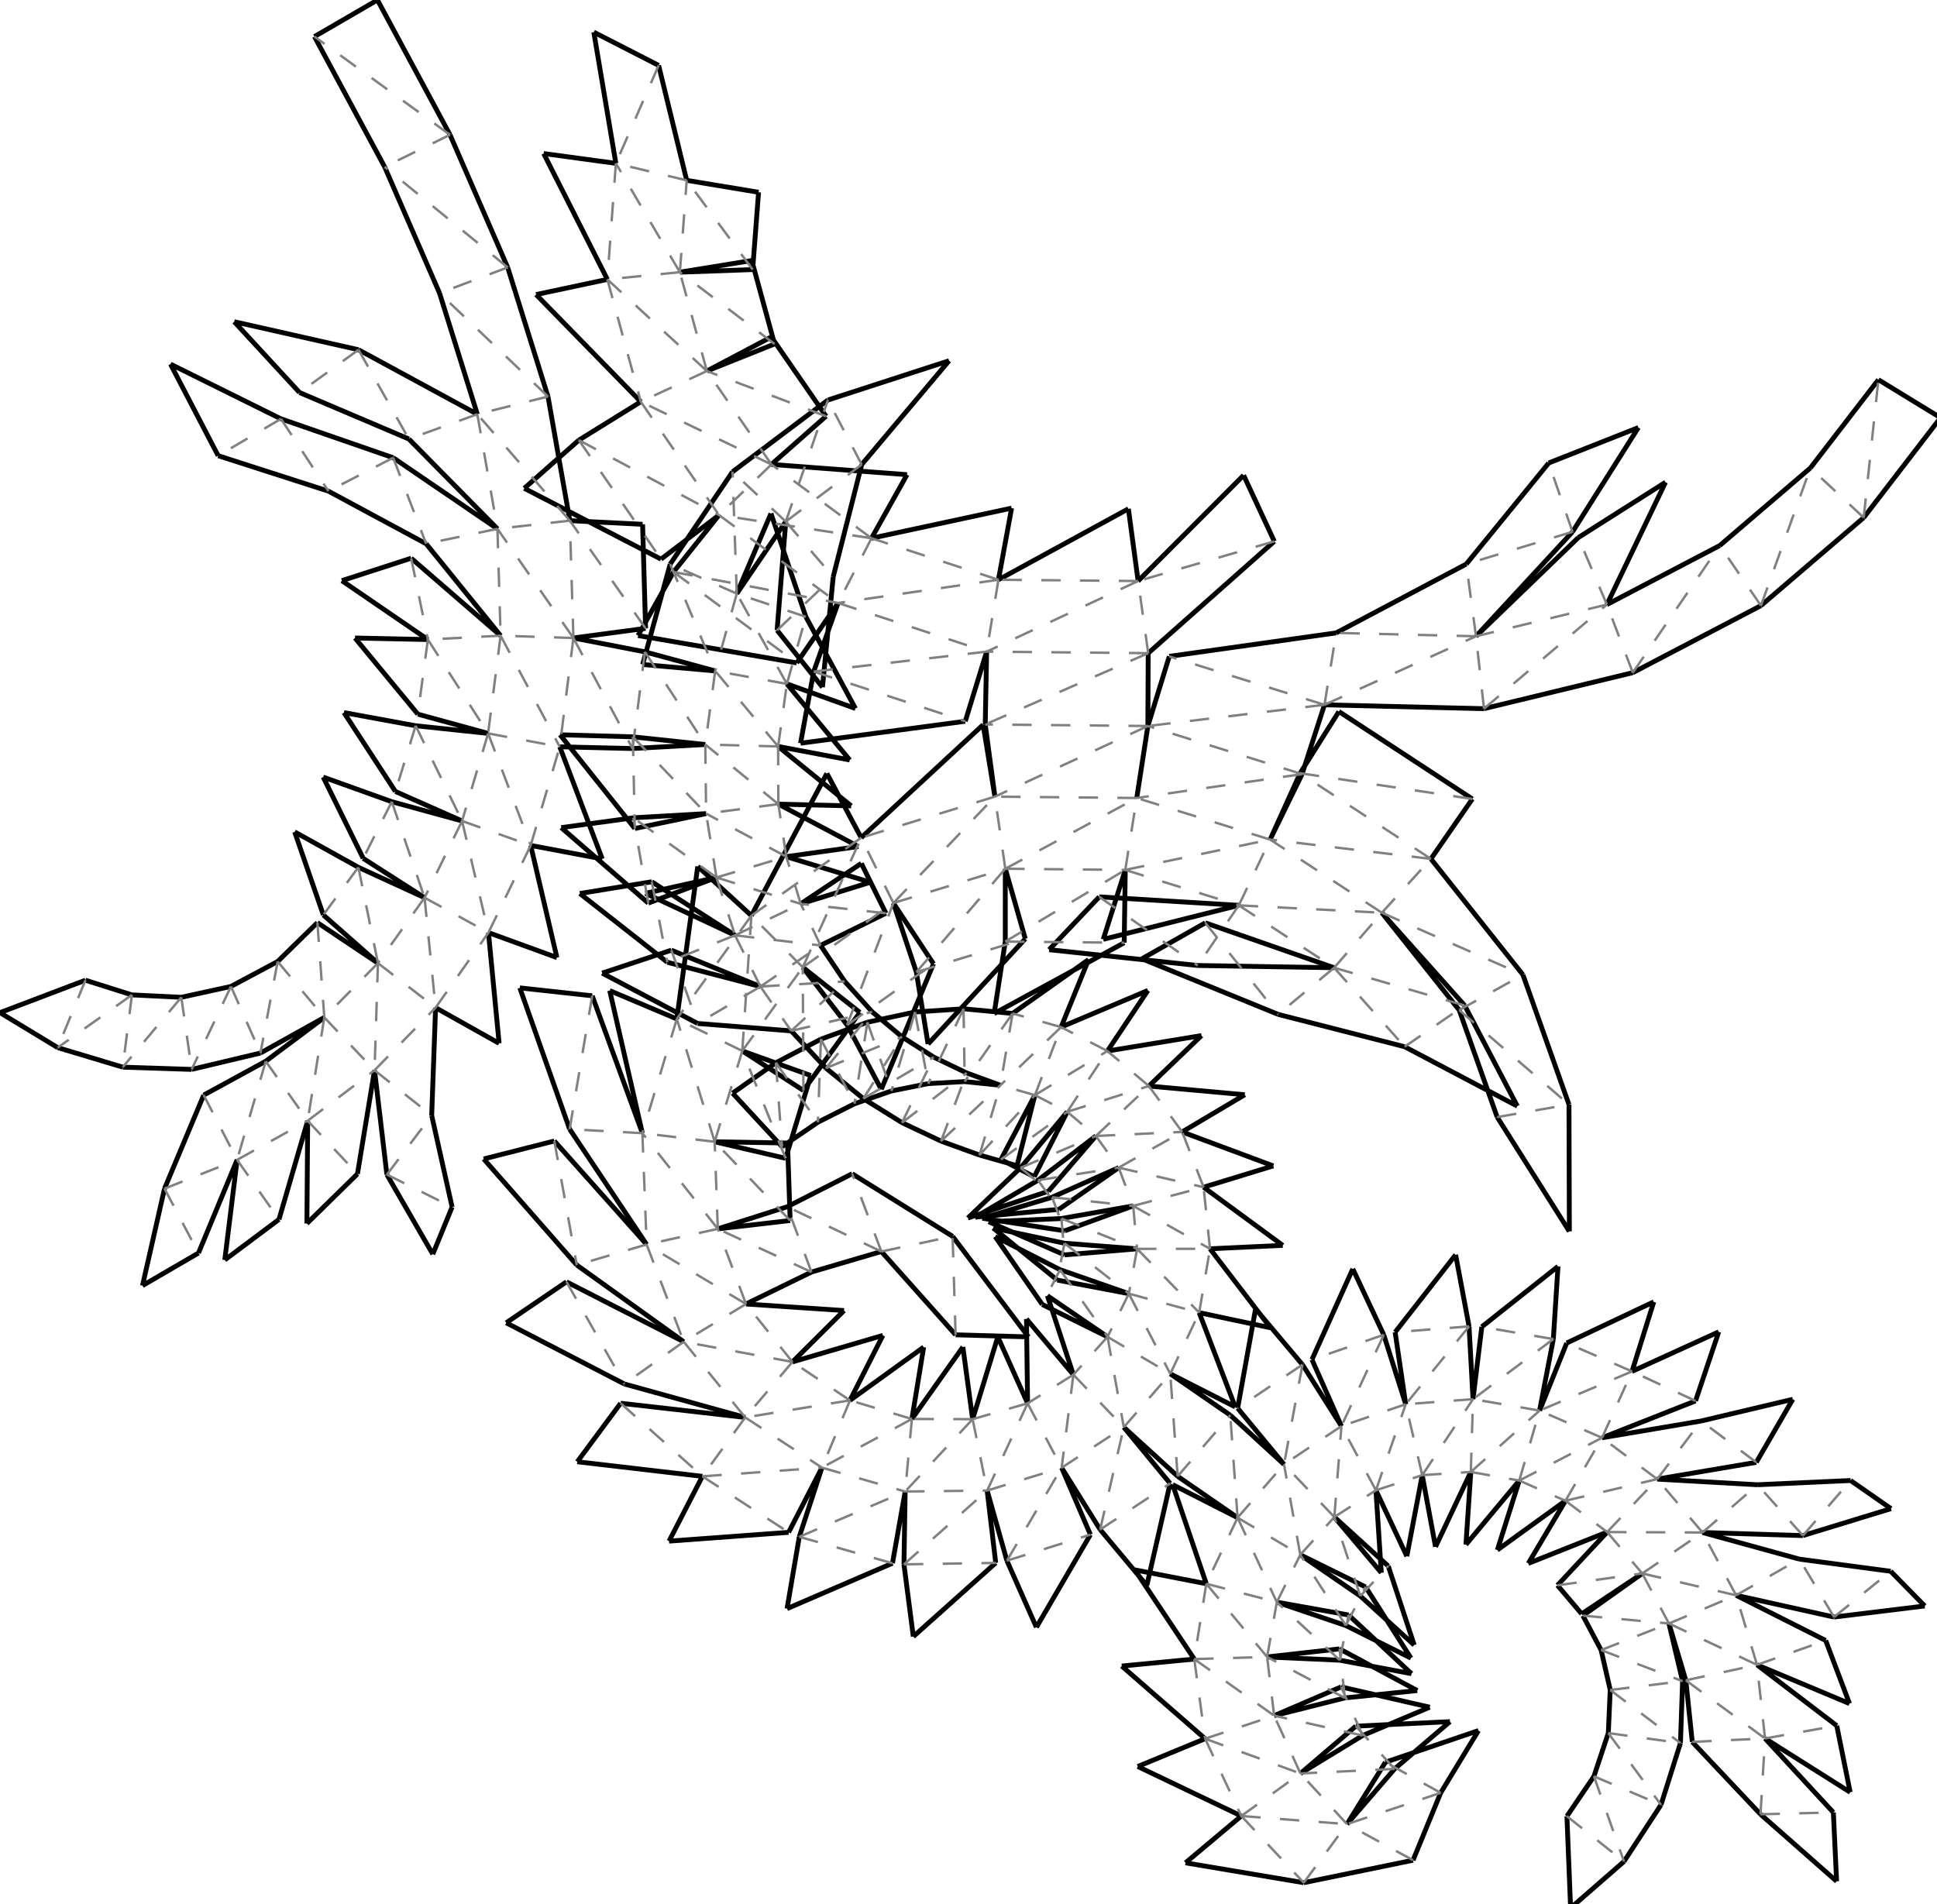 <?xml version="1.0"?>
<svg width="479" height="471" version="1.1" xmlns="http://www.w3.org/2000/svg" >
<defs>
<style type="text/css"><![CDATA[
.m {stroke:rgb(255,0,0);stroke-width:0.599;}
.v {stroke:rgb(0,0,255);stroke-width:0.599;}
.b {stroke:rgb(0,0,0);stroke-width:1.198;fill:white}
.n {stroke:rgb(128,128,128);stroke-width:0.599}
.t {stroke:rgb(0,128,0);stroke-width:0.599;}
.c {stroke:rgb(128,128,128);stroke-width:0.599;stroke-dasharray:4.79, 4.79;}
]]></style>
</defs>
<path fill="none" style="stroke:black;stroke-width:1.198;" d=" M 156.635 202.285 L 138.791 204.711 M 138.791 204.711 L 160.316 223.378 M 120.794 230.681 L 137.722 236.856 M 137.722 236.856 L 131.232 209.114 M 114.263 203.067 L 96.882 198.294 M 89.82 212.322 L 104.99 222.038 M 96.882 198.294 L 79.925 192.215 M 79.925 192.215 L 89.82 212.322 M 194.442 211.897 L 212.285 209.388 M 212.285 209.388 L 192.482 198.897 M 174.62 201.247 L 156.635 202.285 M 160.316 223.378 L 177.179 217.041 M 156.501 182.254 L 138.494 181.747 M 138.494 181.747 L 156.985 204.927 M 131.232 209.114 L 148.928 212.447 M 148.928 212.447 L 138.419 184.72 M 120.704 181.405 L 102.784 179.51 M 97.781 195.772 L 114.263 203.067 M 102.784 179.51 L 85.056 176.26 M 85.056 176.26 L 97.781 195.772 M 192.482 198.897 L 210.491 199.334 M 210.491 199.334 L 192.421 184.632 M 174.41 184.153 L 156.501 182.254 M 156.985 204.927 L 174.62 201.247 M 159.476 161.232 L 141.793 157.804 M 138.419 184.72 L 156.429 185.149 M 103.324 176.647 L 120.704 181.405 M 105.806 158.193 L 87.795 157.811 M 87.795 157.811 L 103.324 176.647 M 192.421 184.632 L 210.131 187.979 M 210.131 187.979 L 194.587 169.156 M 176.859 165.949 L 159.476 161.232 M 156.429 185.149 L 174.41 184.153 M 159.648 155.425 L 158.908 129.685 M 158.908 129.685 L 140.917 128.781 M 141.793 157.804 L 159.648 155.425 M 105.381 134.502 L 123.792 157.233 M 123.792 157.233 L 101.682 138.08 M 101.682 138.08 L 84.543 143.623 M 84.543 143.623 L 105.806 158.193 M 194.587 169.156 L 211.544 175.242 M 211.544 175.242 L 199.281 152.569 M 158.918 164.36 L 176.859 165.949 M 165.733 139.527 L 158.918 164.36 M 464.509 93.922 L 447.696 115.749 M 460.874 128.034 L 479.875 103.324 M 479.875 103.324 L 464.509 93.922 M 140.917 128.781 L 135.512 98.082 M 101.098 108.586 L 123.01 130.806 M 123.01 130.806 L 97.229 113.221 M 81.222 121.49 L 105.381 134.502 M 192.163 155.896 L 203.389 169.985 M 203.389 169.985 L 206.043 142.674 M 194.313 129.01 L 192.163 155.896 M 190.658 127.012 L 182.197 146.836 M 199.281 152.569 L 190.658 127.012 M 182.197 146.836 L 194.313 129.01 M 181.152 116.694 L 165.733 139.527 M 447.696 115.749 L 425.275 134.942 M 435.463 149.805 L 460.874 128.034 M 135.512 98.082 L 125.545 66.139 M 108.698 72.511 L 118.037 102.457 M 388.085 304.583 L 387.993 273.215 M 370.238 276.314 L 388.085 304.583 M 118.037 102.457 L 88.654 86.51 M 74.076 97.093 L 101.098 108.586 M 97.229 113.221 L 69.485 103.603 M 53.947 112.714 L 81.222 121.49 M 206.043 142.674 L 213.092 114.902 M 204.735 98.947 L 181.152 116.694 M 425.275 134.942 L 397.363 149.541 M 403.773 166.385 L 435.463 149.805 M 125.545 66.139 L 111.283 33.341 M 95.117 41.272 L 108.698 72.511 M 387.993 273.215 L 376.606 241.111 M 360.847 249.841 L 370.238 276.314 M 375.217 273.593 L 362.199 248.702 M 347.353 258.903 L 375.217 273.593 M 57.927 79.578 L 74.076 97.093 M 88.654 86.51 L 57.927 79.578 M 405.146 105.765 L 382.989 114.517 M 388.866 131.548 L 405.146 105.765 M 42.16 90.068 L 53.947 112.714 M 69.485 103.603 L 42.16 90.068 M 397.363 149.541 L 411.867 119.284 M 411.867 119.284 L 390.311 132.963 M 213.092 114.902 L 234.698 89.229 M 234.698 89.229 L 204.735 98.947 M 366.974 175.292 L 403.773 166.385 M 111.283 33.341 L 93.34 0 M 93.34 0 L 77.76 9.052 M 77.76 9.052 L 95.117 41.272 M 376.606 241.111 L 353.855 212.445 M 341.715 225.762 L 360.847 249.841 M 362.199 248.702 L 341.715 225.762 M 316.085 250.908 L 347.353 258.903 M 382.989 114.517 L 362.59 139.526 M 365 157.38 L 388.866 131.548 M 390.311 132.963 L 365 157.38 M 327.529 174.332 L 366.974 175.292 M 364.096 197.619 L 331.093 175.994 M 331.093 175.994 L 321.51 191.249 M 353.855 212.445 L 364.096 197.619 M 321.51 191.249 L 314.086 207.666 M 296.182 238.812 L 329.916 239.369 M 329.916 239.369 L 298.058 228.262 M 298.058 228.262 L 282.387 237.153 M 282.387 237.153 L 316.085 250.908 M 362.59 139.526 L 330.418 156.548 M 283.939 161.559 L 315.123 133.905 M 330.418 156.548 L 289.145 162.352 M 289.145 162.352 L 283.86 179.575 M 321.992 191.476 L 327.529 174.332 M 283.86 179.575 L 281.109 197.382 M 314.086 207.666 L 321.992 191.476 M 278.269 215.173 L 272.818 232.345 M 272.818 232.345 L 306.349 223.932 M 306.349 223.932 L 271.842 221.835 M 271.842 221.835 L 259.444 234.908 M 259.444 234.908 L 296.182 238.812 M 315.123 133.905 L 307.539 117.561 M 307.539 117.561 L 281.445 143.715 M 243.986 161.181 L 243.639 179.195 M 283.854 179.575 L 283.939 161.559 M 243.639 179.195 L 246.033 197.048 M 281.109 197.382 L 283.854 179.575 M 248.601 214.882 L 248.596 232.9 M 278.002 233.187 L 278.269 215.173 M 248.596 232.9 L 245.846 250.699 M 245.846 250.699 L 278.002 233.187 M 281.445 143.715 L 279.041 125.859 M 279.041 125.859 L 246.904 143.403 M 207.249 149.148 L 201.221 166.117 M 238.706 178.407 L 243.986 161.181 M 201.221 166.117 L 197.963 183.835 M 197.963 183.835 L 238.706 178.407 M 246.033 197.048 L 243.114 179.273 M 243.114 179.273 L 212.962 207.207 M 220.919 223.366 L 226.607 240.462 M 253.544 232.209 L 248.601 214.882 M 226.607 240.462 L 229.5 258.244 M 229.5 258.244 L 253.544 232.209 M 246.904 143.403 L 250.161 125.689 M 250.161 125.689 L 215.513 133.133 M 177.81 127.399 L 166.561 141.475 M 197.022 163.97 L 207.249 149.148 M 166.561 141.475 L 157.786 157.197 M 157.786 157.197 L 197.022 163.97 M 212.962 207.207 L 204.48 191.314 M 204.48 191.314 L 185.808 226.481 M 198.518 239.255 L 209.485 253.538 M 230.848 238.401 L 220.919 223.366 M 209.485 253.538 L 217.928 269.452 M 217.928 269.452 L 230.848 238.401 M 215.513 133.133 L 224.302 117.407 M 224.302 117.407 L 190.766 114.874 M 158.462 99.372 L 143.152 108.864 M 163.463 138.299 L 177.81 127.399 M 143.152 108.864 L 129.65 120.785 M 129.65 120.785 L 163.463 138.299 M 185.808 226.481 L 172.544 214.304 M 172.544 214.304 L 167.366 252.03 M 183.557 259.942 L 198.68 269.73 M 198.68 269.73 L 212.644 250.424 M 212.644 250.424 L 198.518 239.255 M 190.733 83.348 L 174.803 91.774 M 204.273 102.954 L 190.733 83.348 M 190.766 114.874 L 204.273 102.954 M 150.194 69.108 L 132.57 72.858 M 132.57 72.858 L 158.462 99.372 M 146.446 246.307 L 128.539 244.348 M 128.539 244.348 L 140.864 279.298 M 158.852 280.288 L 146.446 246.307 M 167.366 252.03 L 150.772 245.027 M 150.772 245.027 L 158.852 280.288 M 176.734 282.415 L 194.283 286.508 M 194.283 286.508 L 200.509 266.036 M 200.509 266.036 L 183.557 259.942 M 185.903 64.439 L 168.125 67.325 M 191.536 85.083 L 185.903 64.439 M 174.803 91.774 L 191.536 85.083 M 152.297 40.407 L 134.443 37.975 M 134.443 37.975 L 150.194 69.108 M 137.081 282.225 L 119.618 286.669 M 119.618 286.669 L 142.623 312.901 M 159.907 307.823 L 137.081 282.225 M 140.864 279.298 L 159.907 307.823 M 177.504 303.963 L 195.399 301.897 M 195.399 301.897 L 194.751 282.729 M 194.751 282.729 L 176.734 282.415 M 187.586 47.56 L 169.816 44.607 M 186.125 66.683 L 187.586 47.56 M 168.125 67.325 L 186.125 66.683 M 235.568 305.807 L 210.727 290.332 M 169.816 44.607 L 162.873 16.176 M 162.873 16.176 L 146.841 7.956 M 146.841 7.956 L 152.297 40.407 M 140.087 317.06 L 125.187 327.192 M 125.187 327.192 L 154.405 342.33 M 169.074 331.879 L 140.087 317.06 M 142.623 312.901 L 169.074 331.879 M 184.479 322.542 L 200.671 314.642 M 194.667 298.491 L 177.504 303.963 M 200.671 314.642 L 217.95 309.56 M 210.727 290.332 L 194.667 298.491 M 322.4 465.687 L 349.431 460.125 M 217.95 309.56 L 236.309 330.164 M 236.309 330.164 L 254.328 330.676 M 254.328 330.676 L 235.568 305.807 M 153.482 347.088 L 142.754 361.563 M 142.754 361.563 L 173.695 365.171 M 184.285 350.598 L 153.482 347.088 M 154.405 342.33 L 184.285 350.598 M 195.963 336.87 L 208.73 324.162 M 208.73 324.162 L 184.479 322.542 M 356.264 443.46 L 365.614 428.06 M 365.614 428.06 L 342.6 435.877 M 342.6 435.877 L 333.097 451.195 M 349.431 460.125 L 356.264 443.46 M 306.964 449.184 L 293.162 460.77 M 293.162 460.77 L 322.4 465.687 M 173.695 365.171 L 165.446 381.198 M 165.446 381.198 L 195.016 379.026 M 195.016 379.026 L 203.259 363.019 M 210.188 346.377 L 218.33 330.31 M 218.33 330.31 L 195.963 336.87 M 344.866 437.54 L 358.568 425.848 M 358.568 425.848 L 335.286 426.967 M 335.286 426.967 L 321.585 438.666 M 333.097 451.195 L 344.866 437.54 M 298.006 430.067 L 281.357 436.943 M 281.357 436.943 L 306.964 449.184 M 197.653 380.129 L 194.632 397.895 M 194.632 397.895 L 220.7 386.669 M 220.7 386.669 L 223.839 368.926 M 203.259 363.019 L 197.653 380.129 M 225.502 350.983 L 228.414 333.216 M 228.414 333.216 L 210.188 346.377 M 336.964 429.282 L 353.558 422.276 M 353.558 422.276 L 331.645 417.255 M 331.645 417.255 L 315.088 424.366 M 321.585 438.666 L 336.964 429.282 M 295.331 410.371 L 277.4 412.094 M 277.4 412.094 L 298.006 430.067 M 223.539 386.942 L 225.849 404.807 M 225.849 404.807 L 246.234 386.583 M 246.234 386.583 L 244.113 368.691 M 223.839 368.926 L 223.539 386.942 M 240.522 351.032 L 238.112 333.179 M 238.112 333.179 L 225.502 350.983 M 332.565 419.979 L 350.477 418.161 M 350.477 418.161 L 331.252 407.847 M 331.252 407.847 L 313.343 409.842 M 315.088 424.366 L 332.565 419.979 M 298.306 391.734 L 280.622 388.303 M 280.622 388.303 L 295.331 410.371 M 248.997 386.033 L 256.29 402.505 M 256.29 402.505 L 269.648 379.594 M 269.648 379.594 L 262.534 363.041 M 244.113 368.691 L 248.997 386.033 M 254.113 347.112 L 246.75 330.672 M 246.75 330.672 L 240.522 351.032 M 331.344 410.655 L 349.048 413.985 M 349.048 413.985 L 333.481 399.461 M 333.481 399.461 L 315.744 396.297 M 313.343 409.842 L 331.344 410.655 M 306.041 375.39 L 289.989 367.225 M 289.989 367.225 L 298.306 391.734 M 272.055 378.337 L 283.603 392.162 M 283.603 392.162 L 289.36 366.929 M 289.36 366.929 L 277.903 353.024 M 262.534 363.041 L 272.055 378.337 M 265.434 340.034 L 253.836 326.248 M 253.836 326.248 L 254.113 347.112 M 332.809 402.076 L 348.921 410.131 M 348.921 410.131 L 337.703 392.538 M 337.703 392.538 L 321.547 384.575 M 315.744 396.297 L 332.809 402.076 M 317.524 362.21 L 304.234 350.043 M 291.219 365.16 L 306.041 375.39 M 304.234 350.043 L 289.399 339.815 M 277.903 353.024 L 291.219 365.16 M 273.881 330.665 L 259.01 320.495 M 259.01 320.495 L 265.434 340.034 M 336.39 394.777 L 349.718 406.899 M 349.718 406.899 L 343.299 387.359 M 343.299 387.359 L 329.966 375.237 M 321.547 384.575 L 336.39 394.777 M 331.721 352.754 L 322.084 337.542 M 306.057 348.312 L 317.524 362.21 M 322.084 337.542 L 310.488 323.754 M 310.488 323.754 L 306.057 348.312 M 289.399 339.815 L 305.459 347.987 M 305.459 347.987 L 296.546 324.679 M 279.155 319.983 L 262.141 314.056 M 257.74 322.661 L 273.881 330.665 M 262.141 314.056 L 246.092 305.87 M 246.092 305.87 L 257.74 322.661 M 329.966 375.237 L 341.583 389.012 M 341.583 389.012 L 340.252 368.62 M 347.621 347.34 L 342.185 330.166 M 324.431 336.288 L 331.721 352.754 M 342.185 330.166 L 334.531 313.859 M 334.531 313.859 L 324.431 336.288 M 296.546 324.679 L 314.169 328.419 M 314.169 328.419 L 299.217 308.887 M 281.196 308.901 L 263.234 307.512 M 261.453 316.626 L 279.155 319.983 M 263.234 307.512 L 245.606 303.757 M 245.606 303.757 L 261.453 316.626 M 340.252 368.62 L 347.892 384.935 M 347.892 384.935 L 351.705 364.88 M 364.261 346.081 L 363.281 328.084 M 345.002 329.518 L 347.621 347.34 M 363.281 328.084 L 359.961 310.372 M 359.961 310.372 L 345.002 329.518 M 299.217 308.887 L 317.211 308.043 M 317.211 308.043 L 297.636 293.652 M 280.22 298.279 L 262.482 301.402 M 263.243 310.397 L 281.196 308.901 M 262.482 301.402 L 244.487 302.19 M 244.487 302.19 L 263.243 310.397 M 351.705 364.88 L 354.986 382.603 M 354.986 382.603 L 363.717 364.085 M 380.725 348.906 L 384.123 331.222 M 366.432 328.189 L 364.261 346.081 M 384.123 331.222 L 385.279 313.246 M 385.279 313.246 L 366.432 328.189 M 297.636 293.652 L 314.87 288.387 M 314.87 288.387 L 292.335 279.98 M 276.634 288.816 L 260.172 296.138 M 263.298 304.448 L 280.22 298.279 M 260.172 296.138 L 242.921 301.328 M 242.921 301.328 L 263.298 304.448 M 363.717 364.085 L 362.505 382.056 M 362.505 382.056 L 375.701 366.218 M 387.434 332.195 L 380.725 348.906 M 403.583 339.215 L 408.959 322.015 M 408.959 322.015 L 387.434 332.195 M 292.335 279.98 L 307.822 270.781 M 307.822 270.781 L 284.109 268.631 M 271.002 280.983 L 256.692 291.926 M 261.865 299.134 L 276.634 288.816 M 256.692 291.926 L 241.159 301.067 M 241.159 301.067 L 261.865 299.134 M 375.701 366.218 L 370.273 383.396 M 370.273 383.396 L 387.125 371.211 M 420.671 351.484 L 396.168 355.631 M 396.168 355.631 L 419.288 346.515 M 419.288 346.515 L 425.029 329.437 M 425.029 329.437 L 403.583 339.215 M 284.109 268.631 L 297.113 256.156 M 297.113 256.156 L 273.854 259.971 M 263.921 275.003 L 252.387 288.842 M 259.268 294.652 L 271.002 280.983 M 252.387 288.842 L 239.344 301.272 M 239.344 301.272 L 259.268 294.652 M 387.125 371.211 L 377.928 386.71 M 377.928 386.71 L 397.438 378.955 M 434.628 367.253 L 409.811 365.858 M 409.811 365.858 L 434.318 361.707 M 434.318 361.707 L 443.344 346.114 M 443.344 346.114 L 420.671 351.484 M 273.854 259.971 L 283.865 244.99 M 283.865 244.99 L 262.399 254.05 M 255.921 270.875 L 247.52 286.808 M 247.52 286.808 L 255.757 291.062 M 255.757 291.062 L 263.921 275.003 M 391.134 399.194 L 406.116 389.195 M 385.14 392.122 L 391.134 399.194 M 397.438 378.955 L 385.14 392.122 M 444.963 385.647 L 421.018 379.058 M 421.018 379.058 L 445.841 379.827 M 457.634 366.203 L 434.628 367.253 M 262.399 254.05 L 269.192 237.363 M 269.192 237.363 L 250.4 250.677 M 242.226 285.697 L 251.5 288.336 M 251.5 288.336 L 255.921 270.875 M 391.43 399.624 L 395.941 408.147 M 406.116 389.195 L 391.43 399.624 M 412.709 401.565 L 416.887 415.621 M 451.467 405.769 L 429.325 394.595 M 429.325 394.595 L 453.536 399.978 M 467.546 388.653 L 444.963 385.647 M 467.627 373.162 L 457.634 366.203 M 445.841 379.827 L 467.627 373.162 M 250.4 250.677 L 238.277 249.523 M 238.556 267.528 L 247.388 268.44 M 247.388 268.44 L 239.05 265.39 M 232.707 282.252 L 242.226 285.697 M 395.941 408.147 L 398.194 418.015 M 416.085 415.835 L 412.709 401.565 M 416.887 415.621 L 418.48 430.86 M 454.207 426.842 L 434.49 411.794 M 457.367 421.379 L 451.467 405.769 M 434.49 411.794 L 457.367 421.379 M 0 250.475 L 14.271 259.126 M 21.13 242.456 L 0 250.475 M 475.97 397.237 L 467.546 388.653 M 453.536 399.978 L 475.97 397.237 M 238.277 249.523 L 226.277 250.319 M 229.547 268.03 L 238.556 267.528 M 239.05 265.39 L 230.916 261.483 M 223.06 277.689 L 232.707 282.252 M 398.194 418.015 L 397.716 428.676 M 415.559 431.148 L 416.085 415.835 M 35.236 317.994 L 49.08 309.939 M 40.684 294.005 L 35.236 317.994 M 418.48 430.86 L 435.357 448.757 M 453.371 448.305 L 436.473 430.007 M 457.532 443.307 L 454.207 426.842 M 436.473 430.007 L 457.532 443.307 M 14.271 259.126 L 30.358 263.955 M 32.62 246.086 L 21.13 242.456 M 226.277 250.319 L 214.496 252.85 M 220.44 269.858 L 229.547 268.03 M 230.916 261.483 L 223.089 256.483 M 213.495 271.736 L 223.06 277.689 M 397.716 428.676 L 394.164 439.368 M 410.748 446.425 L 415.559 431.148 M 55.585 311.654 L 68.989 301.623 M 58.636 286.884 L 55.585 311.654 M 49.08 309.939 L 58.636 286.884 M 50.375 270.872 L 40.684 294.005 M 454.176 465.337 L 453.371 448.305 M 435.357 448.757 L 454.176 465.337 M 30.358 263.955 L 47.4 264.516 M 44.836 246.683 L 32.62 246.086 M 214.496 252.85 L 203.006 257.039 M 211.308 273.023 L 220.44 269.858 M 223.089 256.483 L 215.679 250.277 M 204.25 264.207 L 213.495 271.736 M 394.164 439.368 L 387.481 449.242 M 401.592 460.442 L 410.748 446.425 M 75.893 302.633 L 88.392 290.369 M 76.086 277.218 L 75.893 302.633 M 68.989 301.623 L 76.086 277.218 M 65.718 262.491 L 50.375 270.872 M 47.4 264.516 L 64.408 260.47 M 57.112 243.994 L 44.836 246.683 M 203.006 257.039 L 191.87 262.864 M 202.257 277.585 L 211.308 273.023 M 215.679 250.277 L 208.887 242.753 M 195.655 254.988 L 204.25 264.207 M 95.672 290.535 L 107.026 310.222 M 107.026 310.222 L 111.802 298.559 M 387.481 449.242 L 388.394 471.95 M 388.394 471.95 L 401.592 460.442 M 92.619 264.734 L 95.672 290.535 M 88.392 290.369 L 92.619 264.734 M 80.198 251.67 L 65.718 262.491 M 64.408 260.47 L 80.198 251.67 M 68.66 237.83 L 57.112 243.994 M 191.87 262.864 L 181.162 270.392 M 181.162 270.392 L 193.393 283.621 M 193.393 283.621 L 202.257 277.585 M 208.887 242.753 L 202.913 233.848 M 172.519 253.154 L 195.655 254.988 M 111.802 298.559 L 106.753 275.906 M 166.021 235.023 L 148.921 240.704 M 148.921 240.704 L 172.519 253.154 M 106.753 275.906 L 107.716 249.242 M 93.463 238.227 L 78.489 228.208 M 78.489 228.208 L 68.66 237.83 M 219.078 225.892 L 212.996 213.554 M 212.996 213.554 L 198.014 223.564 M 202.913 233.848 L 219.078 225.892 M 165.025 238.009 L 188.049 244.024 M 188.049 244.024 L 166.021 235.023 M 161.176 218.104 L 143.394 221.011 M 143.394 221.011 L 165.025 238.009 M 107.716 249.242 L 123.426 258.066 M 123.426 258.066 L 120.794 230.681 M 104.99 222.038 L 88.619 214.521 M 79.952 226.308 L 93.463 238.227 M 88.619 214.521 L 72.867 205.772 M 72.867 205.772 L 79.952 226.308 M 198.014 223.564 L 215.224 218.226 M 215.224 218.226 L 194.442 211.897 M 177.179 217.041 L 159.597 220.963 M 159.597 220.963 L 181.768 231.345 M 181.768 231.345 L 161.176 218.104" />
<path fill="none" class="c" d=" M 160.316 223.378 L 156.635 202.285 M 177.179 217.041 L 156.635 202.285 M 177.179 217.041 L 174.62 201.247 M 194.442 211.897 L 174.62 201.247 M 177.179 217.041 L 194.442 211.897 M 177.179 217.041 L 198.014 223.564 M 181.768 231.345 L 198.014 223.564 M 192.482 198.897 L 174.62 201.247 M 174.41 184.153 L 174.62 201.247 M 192.482 198.897 L 174.41 184.153 M 192.482 198.897 L 192.421 184.632 M 192.421 184.632 L 174.41 184.153 M 194.442 211.897 L 192.482 198.897 M 181.768 231.345 L 202.913 233.848 M 188.049 244.024 L 202.913 233.848 M 188.049 244.024 L 208.887 242.753 M 195.655 254.988 L 208.887 242.753 M 195.655 254.988 L 215.679 250.277 M 176.859 165.949 L 174.41 184.153 M 159.476 161.232 L 174.41 184.153 M 204.25 264.207 L 215.679 250.277 M 204.25 264.207 L 223.089 256.483 M 159.476 161.232 L 156.429 185.149 M 141.793 157.804 L 156.429 185.149 M 141.793 157.804 L 138.419 184.72 M 123.792 157.233 L 138.419 184.72 M 120.704 181.405 L 138.419 184.72 M 120.704 181.405 L 131.232 209.114 M 120.704 181.405 L 114.263 203.067 M 131.232 209.114 L 138.419 184.72 M 114.263 203.067 L 131.232 209.114 M 120.794 230.681 L 131.232 209.114 M 114.263 203.067 L 120.794 230.681 M 104.99 222.038 L 120.794 230.681 M 114.263 203.067 L 104.99 222.038 M 141.793 157.804 L 123.792 157.233 M 141.793 157.804 L 123.01 130.806 M 123.792 157.233 L 120.704 181.405 M 107.716 249.242 L 120.794 230.681 M 177.179 217.041 L 181.768 231.345 M 140.917 128.781 L 123.01 130.806 M 104.99 222.038 L 107.716 249.242 M 93.463 238.227 L 107.716 249.242 M 140.917 128.781 L 118.037 102.457 M 192.421 184.632 L 176.859 165.949 M 194.587 169.156 L 176.859 165.949 M 192.421 184.632 L 194.587 169.156 M 104.99 222.038 L 93.463 238.227 M 88.619 214.521 L 93.463 238.227 M 198.014 223.564 L 194.442 211.897 M 96.882 198.294 L 104.99 222.038 M 96.882 198.294 L 89.82 212.322 M 213.495 271.736 L 223.089 256.483 M 213.495 271.736 L 230.916 261.483 M 88.619 214.521 L 79.952 226.308 M 156.501 182.254 L 174.62 201.247 M 156.501 182.254 L 156.985 204.927 M 135.512 98.082 L 118.037 102.457 M 135.512 98.082 L 108.698 72.511 M 223.06 277.689 L 230.916 261.483 M 223.06 277.689 L 239.05 265.39 M 123.01 130.806 L 123.792 157.233 M 123.01 130.806 L 105.381 134.502 M 182.197 146.836 L 176.859 165.949 M 165.733 139.527 L 176.859 165.949 M 182.197 146.836 L 165.733 139.527 M 182.197 146.836 L 181.152 116.694 M 194.313 129.01 L 181.152 116.694 M 93.463 238.227 L 92.619 264.734 M 80.198 251.67 L 92.619 264.734 M 141.793 157.804 L 140.917 128.781 M 159.648 155.425 L 140.917 128.781 M 92.619 264.734 L 107.716 249.242 M 181.768 231.345 L 188.049 244.024 M 125.545 66.139 L 108.698 72.511 M 125.545 66.139 L 95.117 41.272 M 102.784 179.51 L 114.263 203.067 M 102.784 179.51 L 97.781 195.772 M 93.463 238.227 L 80.198 251.67 M 78.489 228.208 L 80.198 251.67 M 68.66 237.83 L 80.198 251.67 M 68.66 237.83 L 64.408 260.47 M 57.112 243.994 L 64.408 260.47 M 57.112 243.994 L 47.4 264.516 M 44.836 246.683 L 47.4 264.516 M 44.836 246.683 L 30.358 263.955 M 32.62 246.086 L 30.358 263.955 M 232.707 282.252 L 239.05 265.39 M 232.707 282.252 L 247.388 268.44 M 194.587 169.156 L 182.197 146.836 M 199.281 152.569 L 182.197 146.836 M 194.587 169.156 L 199.281 152.569 M 202.913 233.848 L 198.014 223.564 M 219.078 225.892 L 198.014 223.564 M 123.792 157.233 L 105.806 158.193 M 101.682 138.08 L 105.806 158.193 M 194.313 129.01 L 204.735 98.947 M 213.092 114.902 L 204.735 98.947 M 111.283 33.341 L 95.117 41.272 M 111.283 33.341 L 77.76 9.052 M 242.226 285.697 L 247.388 268.44 M 242.226 285.697 L 255.921 270.875 M 255.921 270.875 L 247.388 268.44 M 255.921 270.875 L 262.399 254.05 M 262.399 254.05 L 247.388 268.44 M 250.4 250.677 L 247.388 268.44 M 250.4 250.677 L 238.556 267.528 M 238.277 249.523 L 238.556 267.528 M 238.277 249.523 L 229.547 268.03 M 226.277 250.319 L 229.547 268.03 M 226.277 250.319 L 220.44 269.858 M 255.921 270.875 L 273.854 259.971 M 263.921 275.003 L 273.854 259.971 M 284.109 268.631 L 273.854 259.971 M 263.921 275.003 L 284.109 268.631 M 271.002 280.983 L 284.109 268.631 M 292.335 279.98 L 284.109 268.631 M 263.921 275.003 L 271.002 280.983 M 271.002 280.983 L 292.335 279.98 M 271.002 280.983 L 276.634 288.816 M 276.634 288.816 L 292.335 279.98 M 297.636 293.652 L 292.335 279.98 M 276.634 288.816 L 297.636 293.652 M 276.634 288.816 L 280.22 298.279 M 280.22 298.279 L 297.636 293.652 M 280.22 298.279 L 299.217 308.887 M 280.22 298.279 L 281.196 308.901 M 299.217 308.887 L 297.636 293.652 M 281.196 308.901 L 299.217 308.887 M 281.196 308.901 L 296.546 324.679 M 279.155 319.983 L 296.546 324.679 M 279.155 319.983 L 289.399 339.815 M 273.881 330.665 L 289.399 339.815 M 281.196 308.901 L 279.155 319.983 M 273.881 330.665 L 277.903 353.024 M 265.434 340.034 L 277.903 353.024 M 273.881 330.665 L 265.434 340.034 M 279.155 319.983 L 273.881 330.665 M 296.546 324.679 L 299.217 308.887 M 262.534 363.041 L 277.903 353.024 M 265.434 340.034 L 262.534 363.041 M 265.434 340.034 L 254.113 347.112 M 254.113 347.112 L 262.534 363.041 M 244.113 368.691 L 262.534 363.041 M 289.399 339.815 L 296.546 324.679 M 277.903 353.024 L 289.399 339.815 M 254.113 347.112 L 244.113 368.691 M 254.113 347.112 L 240.522 351.032 M 248.997 386.033 L 262.534 363.041 M 248.997 386.033 L 269.648 379.594 M 272.055 378.337 L 277.903 353.024 M 272.055 378.337 L 289.36 366.929 M 240.522 351.032 L 244.113 368.691 M 223.839 368.926 L 244.113 368.691 M 240.522 351.032 L 223.839 368.926 M 240.522 351.032 L 225.502 350.983 M 223.539 386.942 L 244.113 368.691 M 223.539 386.942 L 246.234 386.583 M 291.219 365.16 L 289.399 339.815 M 291.219 365.16 L 304.234 350.043 M 306.041 375.39 L 304.234 350.043 M 306.041 375.39 L 317.524 362.21 M 306.041 375.39 L 321.547 384.575 M 306.041 375.39 L 315.744 396.297 M 321.547 384.575 L 317.524 362.21 M 329.966 375.237 L 317.524 362.21 M 315.744 396.297 L 321.547 384.575 M 298.306 391.734 L 315.744 396.297 M 298.306 391.734 L 313.343 409.842 M 313.343 409.842 L 315.744 396.297 M 298.306 391.734 L 295.331 410.371 M 329.966 375.237 L 331.721 352.754 M 340.252 368.62 L 331.721 352.754 M 347.621 347.34 L 331.721 352.754 M 329.966 375.237 L 340.252 368.62 M 321.547 384.575 L 329.966 375.237 M 306.041 375.39 L 298.306 391.734 M 340.252 368.62 L 347.621 347.34 M 340.252 368.62 L 351.705 364.88 M 351.705 364.88 L 347.621 347.34 M 364.261 346.081 L 347.621 347.34 M 351.705 364.88 L 364.261 346.081 M 351.705 364.88 L 363.717 364.085 M 363.717 364.085 L 364.261 346.081 M 380.725 348.906 L 364.261 346.081 M 363.717 364.085 L 380.725 348.906 M 363.717 364.085 L 375.701 366.218 M 331.721 352.754 L 317.524 362.21 M 375.701 366.218 L 380.725 348.906 M 375.701 366.218 L 396.168 355.631 M 396.168 355.631 L 380.725 348.906 M 375.701 366.218 L 387.125 371.211 M 387.125 371.211 L 396.168 355.631 M 387.125 371.211 L 409.811 365.858 M 397.438 378.955 L 409.811 365.858 M 397.438 378.955 L 421.018 379.058 M 406.116 389.195 L 421.018 379.058 M 409.811 365.858 L 396.168 355.631 M 387.125 371.211 L 397.438 378.955 M 295.331 410.371 L 313.343 409.842 M 315.088 424.366 L 313.343 409.842 M 295.331 410.371 L 315.088 424.366 M 295.331 410.371 L 298.006 430.067 M 322.084 337.542 L 317.524 362.21 M 322.084 337.542 L 306.057 348.312 M 342.185 330.166 L 331.721 352.754 M 342.185 330.166 L 324.431 336.288 M 406.116 389.195 L 429.325 394.595 M 412.709 401.565 L 429.325 394.595 M 298.006 430.067 L 315.088 424.366 M 321.585 438.666 L 315.088 424.366 M 298.006 430.067 L 321.585 438.666 M 298.006 430.067 L 306.964 449.184 M 225.502 350.983 L 223.839 368.926 M 203.259 363.019 L 223.839 368.926 M 225.502 350.983 L 203.259 363.019 M 225.502 350.983 L 210.188 346.377 M 214.496 252.85 L 220.44 269.858 M 214.496 252.85 L 211.308 273.023 M 336.964 429.282 L 315.088 424.366 M 336.964 429.282 L 331.645 417.255 M 197.653 380.129 L 223.839 368.926 M 197.653 380.129 L 220.7 386.669 M 210.188 346.377 L 203.259 363.019 M 210.188 346.377 L 184.285 350.598 M 184.285 350.598 L 203.259 363.019 M 210.188 346.377 L 195.963 336.87 M 195.963 336.87 L 184.285 350.598 M 195.963 336.87 L 169.074 331.879 M 169.074 331.879 L 184.285 350.598 M 184.479 322.542 L 169.074 331.879 M 184.479 322.542 L 159.907 307.823 M 177.504 303.963 L 159.907 307.823 M 177.504 303.963 L 158.852 280.288 M 176.734 282.415 L 158.852 280.288 M 195.963 336.87 L 184.479 322.542 M 176.734 282.415 L 167.366 252.03 M 183.557 259.942 L 167.366 252.03 M 185.808 226.481 L 167.366 252.03 M 183.557 259.942 L 185.808 226.481 M 198.518 239.255 L 185.808 226.481 M 212.962 207.207 L 185.808 226.481 M 198.518 239.255 L 212.962 207.207 M 198.518 239.255 L 220.919 223.366 M 220.919 223.366 L 212.962 207.207 M 246.033 197.048 L 212.962 207.207 M 220.919 223.366 L 246.033 197.048 M 220.919 223.366 L 248.601 214.882 M 248.601 214.882 L 246.033 197.048 M 248.601 214.882 L 281.109 197.382 M 278.269 215.173 L 281.109 197.382 M 281.109 197.382 L 246.033 197.048 M 283.854 179.575 L 246.033 197.048 M 283.854 179.575 L 243.639 179.195 M 283.939 161.559 L 243.639 179.195 M 283.939 161.559 L 243.986 161.181 M 283.939 161.559 L 281.445 143.715 M 248.601 214.882 L 278.269 215.173 M 209.485 253.538 L 220.919 223.366 M 209.485 253.538 L 230.848 238.401 M 281.445 143.715 L 243.986 161.181 M 281.445 143.715 L 246.904 143.403 M 246.904 143.403 L 243.986 161.181 M 207.249 149.148 L 243.986 161.181 M 246.904 143.403 L 207.249 149.148 M 246.904 143.403 L 215.513 133.133 M 215.513 133.133 L 207.249 149.148 M 215.513 133.133 L 177.81 127.399 M 190.766 114.874 L 177.81 127.399 M 215.513 133.133 L 190.766 114.874 M 177.81 127.399 L 207.249 149.148 M 190.766 114.874 L 158.462 99.372 M 174.803 91.774 L 158.462 99.372 M 201.221 166.117 L 243.986 161.181 M 201.221 166.117 L 238.706 178.407 M 278.269 215.173 L 314.086 207.666 M 306.349 223.932 L 314.086 207.666 M 158.462 99.372 L 177.81 127.399 M 190.766 114.874 L 174.803 91.774 M 204.273 102.954 L 174.803 91.774 M 183.557 259.942 L 198.518 239.255 M 198.68 269.73 L 198.518 239.255 M 174.803 91.774 L 150.194 69.108 M 168.125 67.325 L 150.194 69.108 M 226.607 240.462 L 248.601 214.882 M 226.607 240.462 L 253.544 232.209 M 159.907 307.823 L 169.074 331.879 M 306.964 449.184 L 321.585 438.666 M 333.097 451.195 L 321.585 438.666 M 344.866 437.54 L 321.585 438.666 M 344.866 437.54 L 335.286 426.967 M 363.281 328.084 L 347.621 347.34 M 363.281 328.084 L 345.002 329.518 M 306.964 449.184 L 333.097 451.195 M 306.964 449.184 L 322.4 465.687 M 322.4 465.687 L 333.097 451.195 M 349.431 460.125 L 333.097 451.195 M 356.264 443.46 L 333.097 451.195 M 356.264 443.46 L 342.6 435.877 M 184.479 322.542 L 177.504 303.963 M 200.671 314.642 L 177.504 303.963 M 150.194 69.108 L 158.462 99.372 M 167.366 252.03 L 158.852 280.288 M 314.086 207.666 L 281.109 197.382 M 321.992 191.476 L 281.109 197.382 M 321.992 191.476 L 283.86 179.575 M 327.529 174.332 L 283.86 179.575 M 327.529 174.332 L 289.145 162.352 M 327.529 174.332 L 330.418 156.548 M 278.269 215.173 L 306.349 223.932 M 315.123 133.905 L 281.445 143.715 M 174.803 91.774 L 168.125 67.325 M 191.536 85.083 L 168.125 67.325 M 176.734 282.415 L 183.557 259.942 M 194.283 286.508 L 183.557 259.942 M 200.671 314.642 L 194.667 298.491 M 217.95 309.56 L 194.667 298.491 M 217.95 309.56 L 210.727 290.332 M 217.95 309.56 L 235.568 305.807 M 236.309 330.164 L 235.568 305.807 M 152.297 40.407 L 150.194 69.108 M 158.852 280.288 L 159.907 307.823 M 168.125 67.325 L 152.297 40.407 M 169.816 44.607 L 152.297 40.407 M 162.873 16.176 L 152.297 40.407 M 168.125 67.325 L 169.816 44.607 M 186.125 66.683 L 169.816 44.607 M 177.504 303.963 L 176.734 282.415 M 195.399 301.897 L 176.734 282.415 M 273.854 259.971 L 262.399 254.05 M 421.018 379.058 L 409.811 365.858 M 255.921 270.875 L 263.921 275.003 M 247.52 286.808 L 263.921 275.003 M 397.438 378.955 L 406.116 389.195 M 385.14 392.122 L 406.116 389.195 M 252.387 288.842 L 271.002 280.983 M 252.387 288.842 L 259.268 294.652 M 166.561 141.475 L 207.249 149.148 M 166.561 141.475 L 197.022 163.97 M 384.123 331.222 L 364.261 346.081 M 384.123 331.222 L 366.432 328.189 M 173.695 365.171 L 203.259 363.019 M 173.695 365.171 L 195.016 379.026 M 203.006 257.039 L 211.308 273.023 M 203.006 257.039 L 202.257 277.585 M 327.529 174.332 L 365 157.38 M 366.974 175.292 L 365 157.38 M 332.565 419.979 L 313.343 409.842 M 332.565 419.979 L 331.252 407.847 M 306.349 223.932 L 341.715 225.762 M 329.916 239.369 L 341.715 225.762 M 256.692 291.926 L 276.634 288.816 M 256.692 291.926 L 261.865 299.134 M 248.596 232.9 L 278.269 215.173 M 248.596 232.9 L 278.002 233.187 M 412.709 401.565 L 434.49 411.794 M 416.887 415.621 L 434.49 411.794 M 366.974 175.292 L 397.363 149.541 M 403.773 166.385 L 397.363 149.541 M 403.773 166.385 L 425.275 134.942 M 435.463 149.805 L 425.275 134.942 M 435.463 149.805 L 447.696 115.749 M 184.285 350.598 L 173.695 365.171 M 153.482 347.088 L 173.695 365.171 M 403.583 339.215 L 380.725 348.906 M 403.583 339.215 L 387.434 332.195 M 169.074 331.879 L 154.405 342.33 M 140.087 317.06 L 154.405 342.33 M 341.715 225.762 L 314.086 207.666 M 353.855 212.445 L 314.086 207.666 M 341.715 225.762 L 353.855 212.445 M 341.715 225.762 L 376.606 241.111 M 360.847 249.841 L 376.606 241.111 M 360.847 249.841 L 387.993 273.215 M 370.238 276.314 L 387.993 273.215 M 353.855 212.445 L 321.51 191.249 M 364.096 197.619 L 321.51 191.249 M 306.349 223.932 L 329.916 239.369 M 365 157.38 L 330.418 156.548 M 365 157.38 L 362.59 139.526 M 260.172 296.138 L 280.22 298.279 M 260.172 296.138 L 263.298 304.448 M 262.399 254.05 L 250.4 250.677 M 429.325 394.595 L 421.018 379.058 M 406.116 389.195 L 412.709 401.565 M 391.43 399.624 L 412.709 401.565 M 191.87 262.864 L 202.257 277.585 M 191.87 262.864 L 193.393 283.621 M 395.941 408.147 L 412.709 401.565 M 395.941 408.147 L 416.085 415.835 M 398.194 418.015 L 416.085 415.835 M 398.194 418.015 L 415.559 431.148 M 397.716 428.676 L 415.559 431.148 M 397.716 428.676 L 410.748 446.425 M 394.164 439.368 L 410.748 446.425 M 394.164 439.368 L 401.592 460.442 M 387.481 449.242 L 401.592 460.442 M 143.152 108.864 L 177.81 127.399 M 143.152 108.864 L 163.463 138.299 M 331.344 410.655 L 315.744 396.297 M 331.344 410.655 L 333.481 399.461 M 429.325 394.595 L 444.963 385.647 M 460.874 128.034 L 447.696 115.749 M 460.874 128.034 L 464.509 93.922 M 159.907 307.823 L 142.623 312.901 M 137.081 282.225 L 142.623 312.901 M 32.62 246.086 L 14.271 259.126 M 21.13 242.456 L 14.271 259.126 M 105.806 158.193 L 120.704 181.405 M 105.806 158.193 L 103.324 176.647 M 80.198 251.67 L 76.086 277.218 M 65.718 262.491 L 76.086 277.218 M 97.229 113.221 L 105.381 134.502 M 97.229 113.221 L 81.222 121.49 M 262.482 301.402 L 281.196 308.901 M 262.482 301.402 L 263.243 310.397 M 421.018 379.058 L 434.628 367.253 M 445.841 379.827 L 434.628 367.253 M 445.841 379.827 L 457.634 366.203 M 396.168 355.631 L 403.583 339.215 M 419.288 346.515 L 403.583 339.215 M 118.037 102.457 L 123.01 130.806 M 118.037 102.457 L 101.098 108.586 M 409.811 365.858 L 420.671 351.484 M 434.318 361.707 L 420.671 351.484 M 181.768 231.345 L 165.025 238.009 M 161.176 218.104 L 165.025 238.009 M 76.086 277.218 L 92.619 264.734 M 76.086 277.218 L 88.392 290.369 M 188.049 244.024 L 195.655 254.988 M 188.049 244.024 L 172.519 253.154 M 166.021 235.023 L 172.519 253.154 M 306.349 223.932 L 296.182 238.812 M 271.842 221.835 L 296.182 238.812 M 453.536 399.978 L 444.963 385.647 M 453.536 399.978 L 467.546 388.653 M 416.887 415.621 L 436.473 430.007 M 418.48 430.86 L 436.473 430.007 M 92.619 264.734 L 106.753 275.906 M 95.672 290.535 L 106.753 275.906 M 95.672 290.535 L 111.802 298.559 M 329.916 239.369 L 362.199 248.702 M 347.353 258.903 L 362.199 248.702 M 434.49 411.794 L 429.325 394.595 M 434.49 411.794 L 451.467 405.769 M 329.916 239.369 L 347.353 258.903 M 329.916 239.369 L 316.085 250.908 M 298.058 228.262 L 316.085 250.908 M 388.866 131.548 L 362.59 139.526 M 388.866 131.548 L 382.989 114.517 M 397.363 149.541 L 365 157.38 M 397.363 149.541 L 390.311 132.963 M 158.852 280.288 L 140.864 279.298 M 146.446 246.307 L 140.864 279.298 M 332.809 402.076 L 321.547 384.575 M 332.809 402.076 L 337.703 392.538 M 263.234 307.512 L 279.155 319.983 M 263.234 307.512 L 261.453 316.626 M 69.485 103.603 L 81.222 121.49 M 69.485 103.603 L 53.947 112.714 M 88.654 86.51 L 101.098 108.586 M 88.654 86.51 L 74.076 97.093 M 194.313 129.01 L 213.092 114.902 M 194.313 129.01 L 206.043 142.674 M 192.163 155.896 L 206.043 142.674 M 65.718 262.491 L 58.636 286.884 M 50.375 270.872 L 58.636 286.884 M 58.636 286.884 L 76.086 277.218 M 58.636 286.884 L 68.989 301.623 M 436.473 430.007 L 434.49 411.794 M 436.473 430.007 L 454.207 426.842 M 262.141 314.056 L 273.881 330.665 M 262.141 314.056 L 257.74 322.661 M 336.39 394.777 L 329.966 375.237 M 336.39 394.777 L 343.299 387.359 M 40.684 294.005 L 58.636 286.884 M 40.684 294.005 L 49.08 309.939 M 435.357 448.757 L 436.473 430.007 M 435.357 448.757 L 453.371 448.305" />
</svg>
